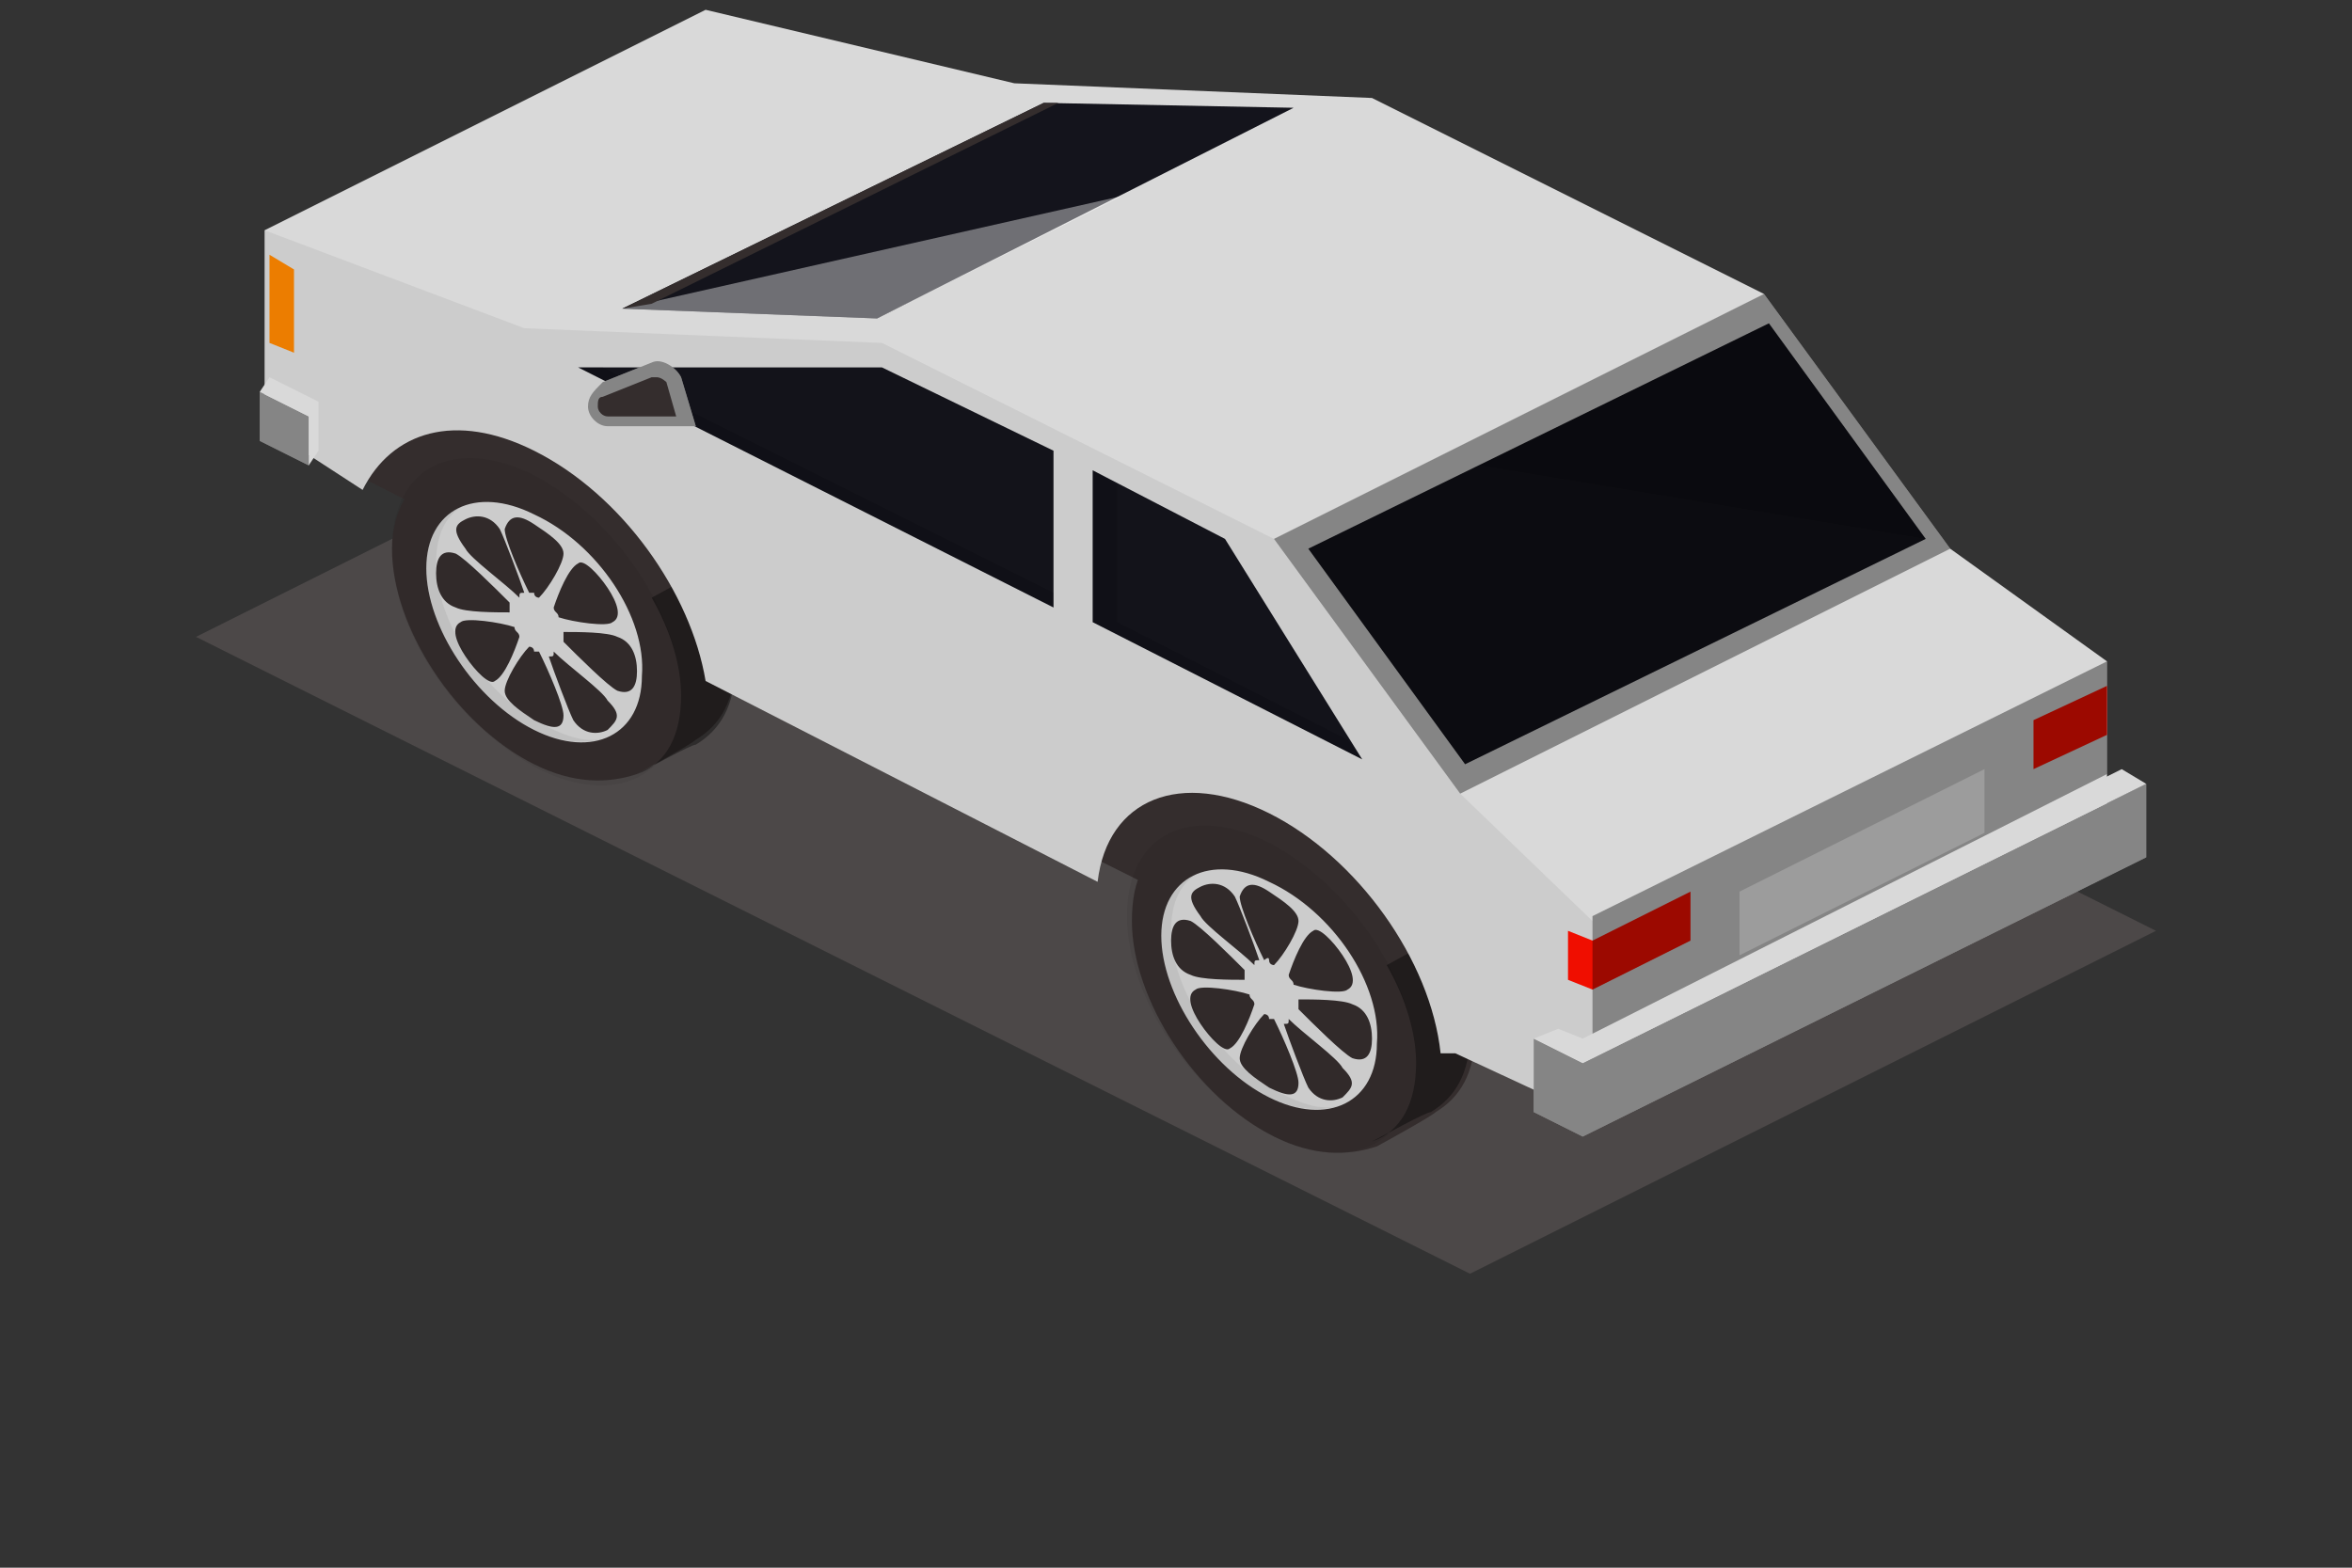 <svg width="48" height="32" viewBox="0 0 48 32" fill="none" xmlns="http://www.w3.org/2000/svg">
<rect x="0" y="0" width="48" height="32" fill="#333333" stroke="none"/>
<path opacity="0.3" d="M30 26L44 19L18 6L4 13L30 26Z" fill="#887A7A"/>
<path d="M31.3 22L42.8 16.2L17.8 3.7L6.3 9.2L20.7 16.5L21.3 17L31.3 22Z" fill="#342D2D"/>
<path d="M27.1 16.7C26.3 16.3 25.6 16.3 25.1 16.5L24 17.1C23.4 17.4 23.1 17.9 23.1 18.8C23.1 20.4 24.4 22.4 26 23.2C26.8 23.6 27.5 23.6 28.1 23.4C28.1 23.4 29.2 22.8 29.3 22.7C29.8 22.4 30.1 21.9 30.1 21.1C30 19.5 28.7 17.5 27.1 16.7Z" fill="#342D2D"/>
<path opacity="0.39" d="M28 23.3C28.2 23.2 29.1 22.7 29.2 22.7C29.7 22.4 30 21.9 30 21.1C30 20.4 29.8 19.7 29.4 19.1L28.3 19.7C28.7 20.4 28.9 21.1 28.9 21.7C28.9 22.5 28.6 23.1 28 23.3Z" fill="black"/>
<path d="M25.9 18C24.7 17.4 23.7 17.9 23.7 19.1C23.7 20.3 24.7 21.8 25.9 22.4C27.1 23 28.1 22.5 28.1 21.3C28.2 20.1 27.2 18.6 25.9 18ZM27.4 19.5C27.6 19.8 27.7 20.1 27.5 20.2C27.4 20.3 26.7 20.2 26.4 20.1C26.4 20 26.3 20 26.3 19.9C26.4 19.6 26.6 19.1 26.8 19C26.9 18.9 27.2 19.2 27.4 19.5ZM25.9 18.2C26.2 18.4 26.5 18.6 26.5 18.8C26.5 19 26.2 19.5 26 19.7C26 19.7 25.9 19.7 25.9 19.6C25.9 19.5 25.8 19.6 25.8 19.6C25.6 19.2 25.3 18.5 25.3 18.3C25.4 18 25.6 18 25.9 18.2ZM24.5 18.1C24.7 18 25 18 25.2 18.3C25.3 18.5 25.6 19.3 25.7 19.6C25.6 19.6 25.6 19.6 25.6 19.7C25.3 19.4 24.6 18.9 24.5 18.7C24.2 18.3 24.3 18.2 24.5 18.1ZM23.9 19.2C23.9 18.9 24 18.7 24.3 18.8C24.5 18.9 25.1 19.5 25.4 19.8V20C25.1 20 24.5 20 24.3 19.9C24 19.8 23.9 19.5 23.9 19.2ZM24.5 20.9C24.3 20.6 24.2 20.3 24.4 20.2C24.5 20.1 25.2 20.2 25.5 20.3C25.5 20.4 25.6 20.4 25.6 20.5C25.5 20.8 25.3 21.3 25.1 21.4C25 21.5 24.7 21.2 24.5 20.9ZM25.9 22.2C25.6 22 25.3 21.8 25.3 21.6C25.3 21.4 25.6 20.9 25.8 20.7C25.8 20.7 25.9 20.7 25.9 20.8H26C26.2 21.2 26.5 21.9 26.5 22.1C26.5 22.4 26.3 22.4 25.9 22.2ZM27.4 22.4C27.2 22.5 26.9 22.5 26.7 22.2C26.6 22 26.3 21.2 26.2 20.9C26.3 20.9 26.3 20.9 26.3 20.8C26.6 21.1 27.3 21.6 27.4 21.8C27.7 22.1 27.6 22.2 27.4 22.4ZM27.6 21.6C27.4 21.5 26.8 20.9 26.5 20.6V20.4C26.8 20.4 27.4 20.4 27.6 20.5C27.9 20.6 28 20.9 28 21.2C28 21.5 27.9 21.7 27.6 21.6Z" fill="#D9D9D9"/>
<path opacity="0.06" d="M26.1 22.3C24.9 21.7 23.9 20.2 23.9 19C23.9 18.4 24.1 18 24.5 17.8C24 18 23.7 18.4 23.7 19.1C23.7 20.3 24.7 21.8 25.9 22.4C26.5 22.7 27.1 22.7 27.5 22.5C27.1 22.7 26.7 22.6 26.1 22.3Z" fill="black"/>
<path opacity="0.06" d="M28.9 21.7C28.9 23.3 27.6 24 26 23.2C24.4 22.4 23 20.4 23 18.7C23 17 24.3 16.4 25.9 17.2C27.6 18.1 28.9 20.1 28.9 21.7Z" fill="black"/>
<path d="M12.1 9.2C11.3 8.8 10.6 8.8 10.1 9L8.9 9.6C8.4 9.8 8 10.4 8 11.2C8 12.8 9.3 14.8 10.9 15.6C11.7 16 12.4 16 13 15.8C13 15.8 14.1 15.2 14.2 15.1C14.7 14.8 15 14.3 15 13.5C15 12 13.7 10 12.1 9.2Z" fill="#342D2D"/>
<path opacity="0.39" d="M13 15.8C13.2 15.7 14.1 15.2 14.2 15.2C14.7 14.9 15 14.4 15 13.6C15 12.9 14.8 12.2 14.4 11.6L13.3 12.2C13.7 12.9 13.9 13.6 13.9 14.2C13.9 15 13.6 15.6 13 15.8Z" fill="black"/>
<path d="M10.9 10.5C9.7 9.9 8.7 10.4 8.7 11.6C8.7 12.8 9.7 14.3 10.9 14.9C12.1 15.5 13.1 15 13.1 13.8C13.2 12.6 12.2 11.1 10.9 10.5ZM12.4 12C12.6 12.3 12.7 12.6 12.5 12.7C12.4 12.8 11.7 12.7 11.4 12.6C11.4 12.5 11.3 12.5 11.3 12.4C11.4 12.1 11.6 11.6 11.8 11.5C11.9 11.4 12.2 11.7 12.4 12ZM10.9 10.7C11.2 10.9 11.5 11.1 11.5 11.3C11.5 11.5 11.2 12 11 12.2C11 12.2 10.9 12.2 10.9 12.1H10.8C10.6 11.7 10.3 11 10.3 10.8C10.4 10.5 10.6 10.5 10.9 10.7ZM9.5 10.6C9.7 10.5 10 10.5 10.2 10.8C10.3 11 10.6 11.8 10.7 12.1C10.6 12.1 10.6 12.1 10.6 12.2C10.3 11.9 9.6 11.4 9.5 11.2C9.2 10.8 9.3 10.7 9.5 10.6ZM8.9 11.7C8.9 11.4 9 11.2 9.3 11.3C9.5 11.4 10.1 12 10.4 12.3V12.5C10.1 12.5 9.5 12.5 9.3 12.4C9 12.3 8.9 12 8.9 11.7ZM9.5 13.4C9.3 13.1 9.2 12.8 9.4 12.7C9.5 12.6 10.2 12.7 10.5 12.8C10.5 12.9 10.6 12.9 10.6 13C10.5 13.3 10.3 13.8 10.1 13.9C10 14 9.7 13.7 9.5 13.4ZM10.9 14.7C10.6 14.5 10.3 14.3 10.3 14.1C10.3 13.9 10.6 13.4 10.8 13.2C10.8 13.2 10.9 13.2 10.9 13.3H11C11.2 13.7 11.5 14.4 11.5 14.6C11.5 14.9 11.3 14.9 10.9 14.7ZM12.4 14.9C12.2 15 11.9 15 11.7 14.7C11.6 14.5 11.3 13.7 11.2 13.4C11.3 13.4 11.3 13.4 11.3 13.3C11.6 13.6 12.3 14.1 12.4 14.3C12.7 14.6 12.6 14.7 12.4 14.9ZM12.6 14.1C12.4 14 11.8 13.4 11.5 13.1V12.9C11.8 12.9 12.4 12.9 12.6 13C12.9 13.1 13 13.4 13 13.7C13 14 12.9 14.2 12.6 14.1Z" fill="#D9D9D9"/>
<path opacity="0.06" d="M11.1 14.8C9.9 14.2 8.9 12.7 8.9 11.5C8.9 10.9 9.1 10.5 9.5 10.3C9 10.5 8.7 10.9 8.7 11.6C8.7 12.8 9.7 14.3 10.9 14.9C11.5 15.2 12.1 15.2 12.5 15C12.1 15.2 11.7 15.1 11.1 14.8Z" fill="black"/>
<path opacity="0.06" d="M13.9 14.2C13.9 15.8 12.6 16.5 11 15.7C9.3 14.8 8 12.9 8 11.2C8 9.5 9.3 8.9 10.9 9.7C12.6 10.6 13.9 12.6 13.9 14.2Z" fill="black"/>
<path d="M39.8 11.2L36 6L28 2L20.7 1.7L14.4 0.2L5.4 4.7V8.7L7.4 10C8 8.8 9.3 8.4 10.9 9.2C12.7 10.1 14.1 12.1 14.4 13.9L22.4 18C22.6 16.3 24.1 15.7 25.9 16.6C27.7 17.5 29.2 19.6 29.4 21.5H29.7L32.5 22.8L43 17.5V13.5L39.8 11.2Z" fill="#D9D9D9"/>
<path d="M26.7 11.2L36.1 6.6L39.3 11L29.9 15.6L26.7 11.2Z" fill="#14141C"/>
<path opacity="0.15" d="M30.2 9.5L36.1 6.6L39.3 11L30.2 9.5Z" fill="black"/>
<path d="M12.7 6.3L21.3 2.1L26.4 2.2L17.9 6.5L12.7 6.3Z" fill="#14141C"/>
<path opacity="0.39" d="M12.7 6.3L22.9 4L17.9 6.5L12.7 6.3Z" fill="white"/>
<path d="M13.3 6.2L21.6 2.1H21.3L12.7 6.3L13.3 6.2Z" fill="#342D2D"/>
<path d="M43 14L41.5 14.7V15.7L43 15V14ZM32.5 19.2L34.5 18.2V19.2L32.5 20.2L32 20V19L32.5 19.2Z" fill="#FF0F00"/>
<path d="M35.5 18.2L40.5 15.7V17L35.5 19.5V18.2Z" fill="white"/>
<path d="M6 5.5L5.5 5.2V7L6 7.2V5.5Z" fill="#FB8500"/>
<path d="M22.3 12.7L27.8 15.5L25 11L22.3 9.6V12.7ZM21.5 9.2L18 7.5H11.8L21.5 12.4V9.2Z" fill="#14141C"/>
<path opacity="0.15" d="M22.8 12.7V9.9L22.3 9.6V12.7L27.8 15.5L27.5 15.1L22.8 12.7ZM12.3 7.5H11.8L21.5 12.4V12.1L12.3 7.5Z" fill="black"/>
<path opacity="0.06" d="M29.8 16.2L26 11L18 7L10.7 6.7L5.4 4.7V8.7L7.4 10C8 8.8 9.3 8.4 10.9 9.2C12.7 10.1 14.1 12.1 14.4 13.9L21.6 17.6L22.4 18C22.6 16.3 24.1 15.7 25.9 16.6C27.7 17.5 29.2 19.6 29.4 21.5H29.7L32.5 22.8V18.8L29.8 16.2Z" fill="black"/>
<path d="M32.3 23.2L43.8 17.5V16L32.3 21.7L31.3 21.2V22.7L32.3 23.2Z" fill="#D9D9D9"/>
<path opacity="0.39" d="M32.3 23.2L43.8 17.5V16L32.3 21.7L31.3 21.2V22.7L32.3 23.2Z" fill="black"/>
<path d="M32.3 21.2L43.3 15.7L43.8 16L32.3 21.7L31.3 21.2L31.8 21L32.3 21.2ZM5.3 8L6.3 8.5V9.5L5.3 9V8Z" fill="#D9D9D9"/>
<path opacity="0.39" d="M5.3 8L6.3 8.5V9.5L5.3 9V8Z" fill="black"/>
<path d="M6.3 8.5V9.5L6.5 9.2V8.2L5.5 7.7L5.3 8L6.3 8.5Z" fill="#D9D9D9"/>
<path opacity="0.39" d="M39.8 11.2L29.8 16.2L26 11L36 6L39.8 11.2Z" fill="black"/>
<path d="M13.3 7.4L12.3 7.8C12.1 8 12 8.1 12 8.3C12 8.5 12.2 8.7 12.4 8.7H14.2L13.9 7.7C13.8 7.5 13.5 7.3 13.3 7.4Z" fill="#D9D9D9"/>
<path opacity="0.39" d="M13.3 7.4L12.3 7.8C12.1 8 12 8.1 12 8.3C12 8.5 12.2 8.7 12.4 8.7H14.2L13.9 7.7C13.8 7.5 13.5 7.3 13.3 7.4Z" fill="black"/>
<path d="M12.4 8.5C12.3 8.5 12.2 8.4 12.2 8.3C12.2 8.2 12.2 8.1 12.3 8.1L13.3 7.7H13.4C13.5 7.7 13.6 7.8 13.6 7.8L13.8 8.5H12.4Z" fill="#342D2D"/>
<path opacity="0.39" d="M43 13.5L32.5 18.7V21.1L43 15.8V13.5Z" fill="black"/>
</svg>
